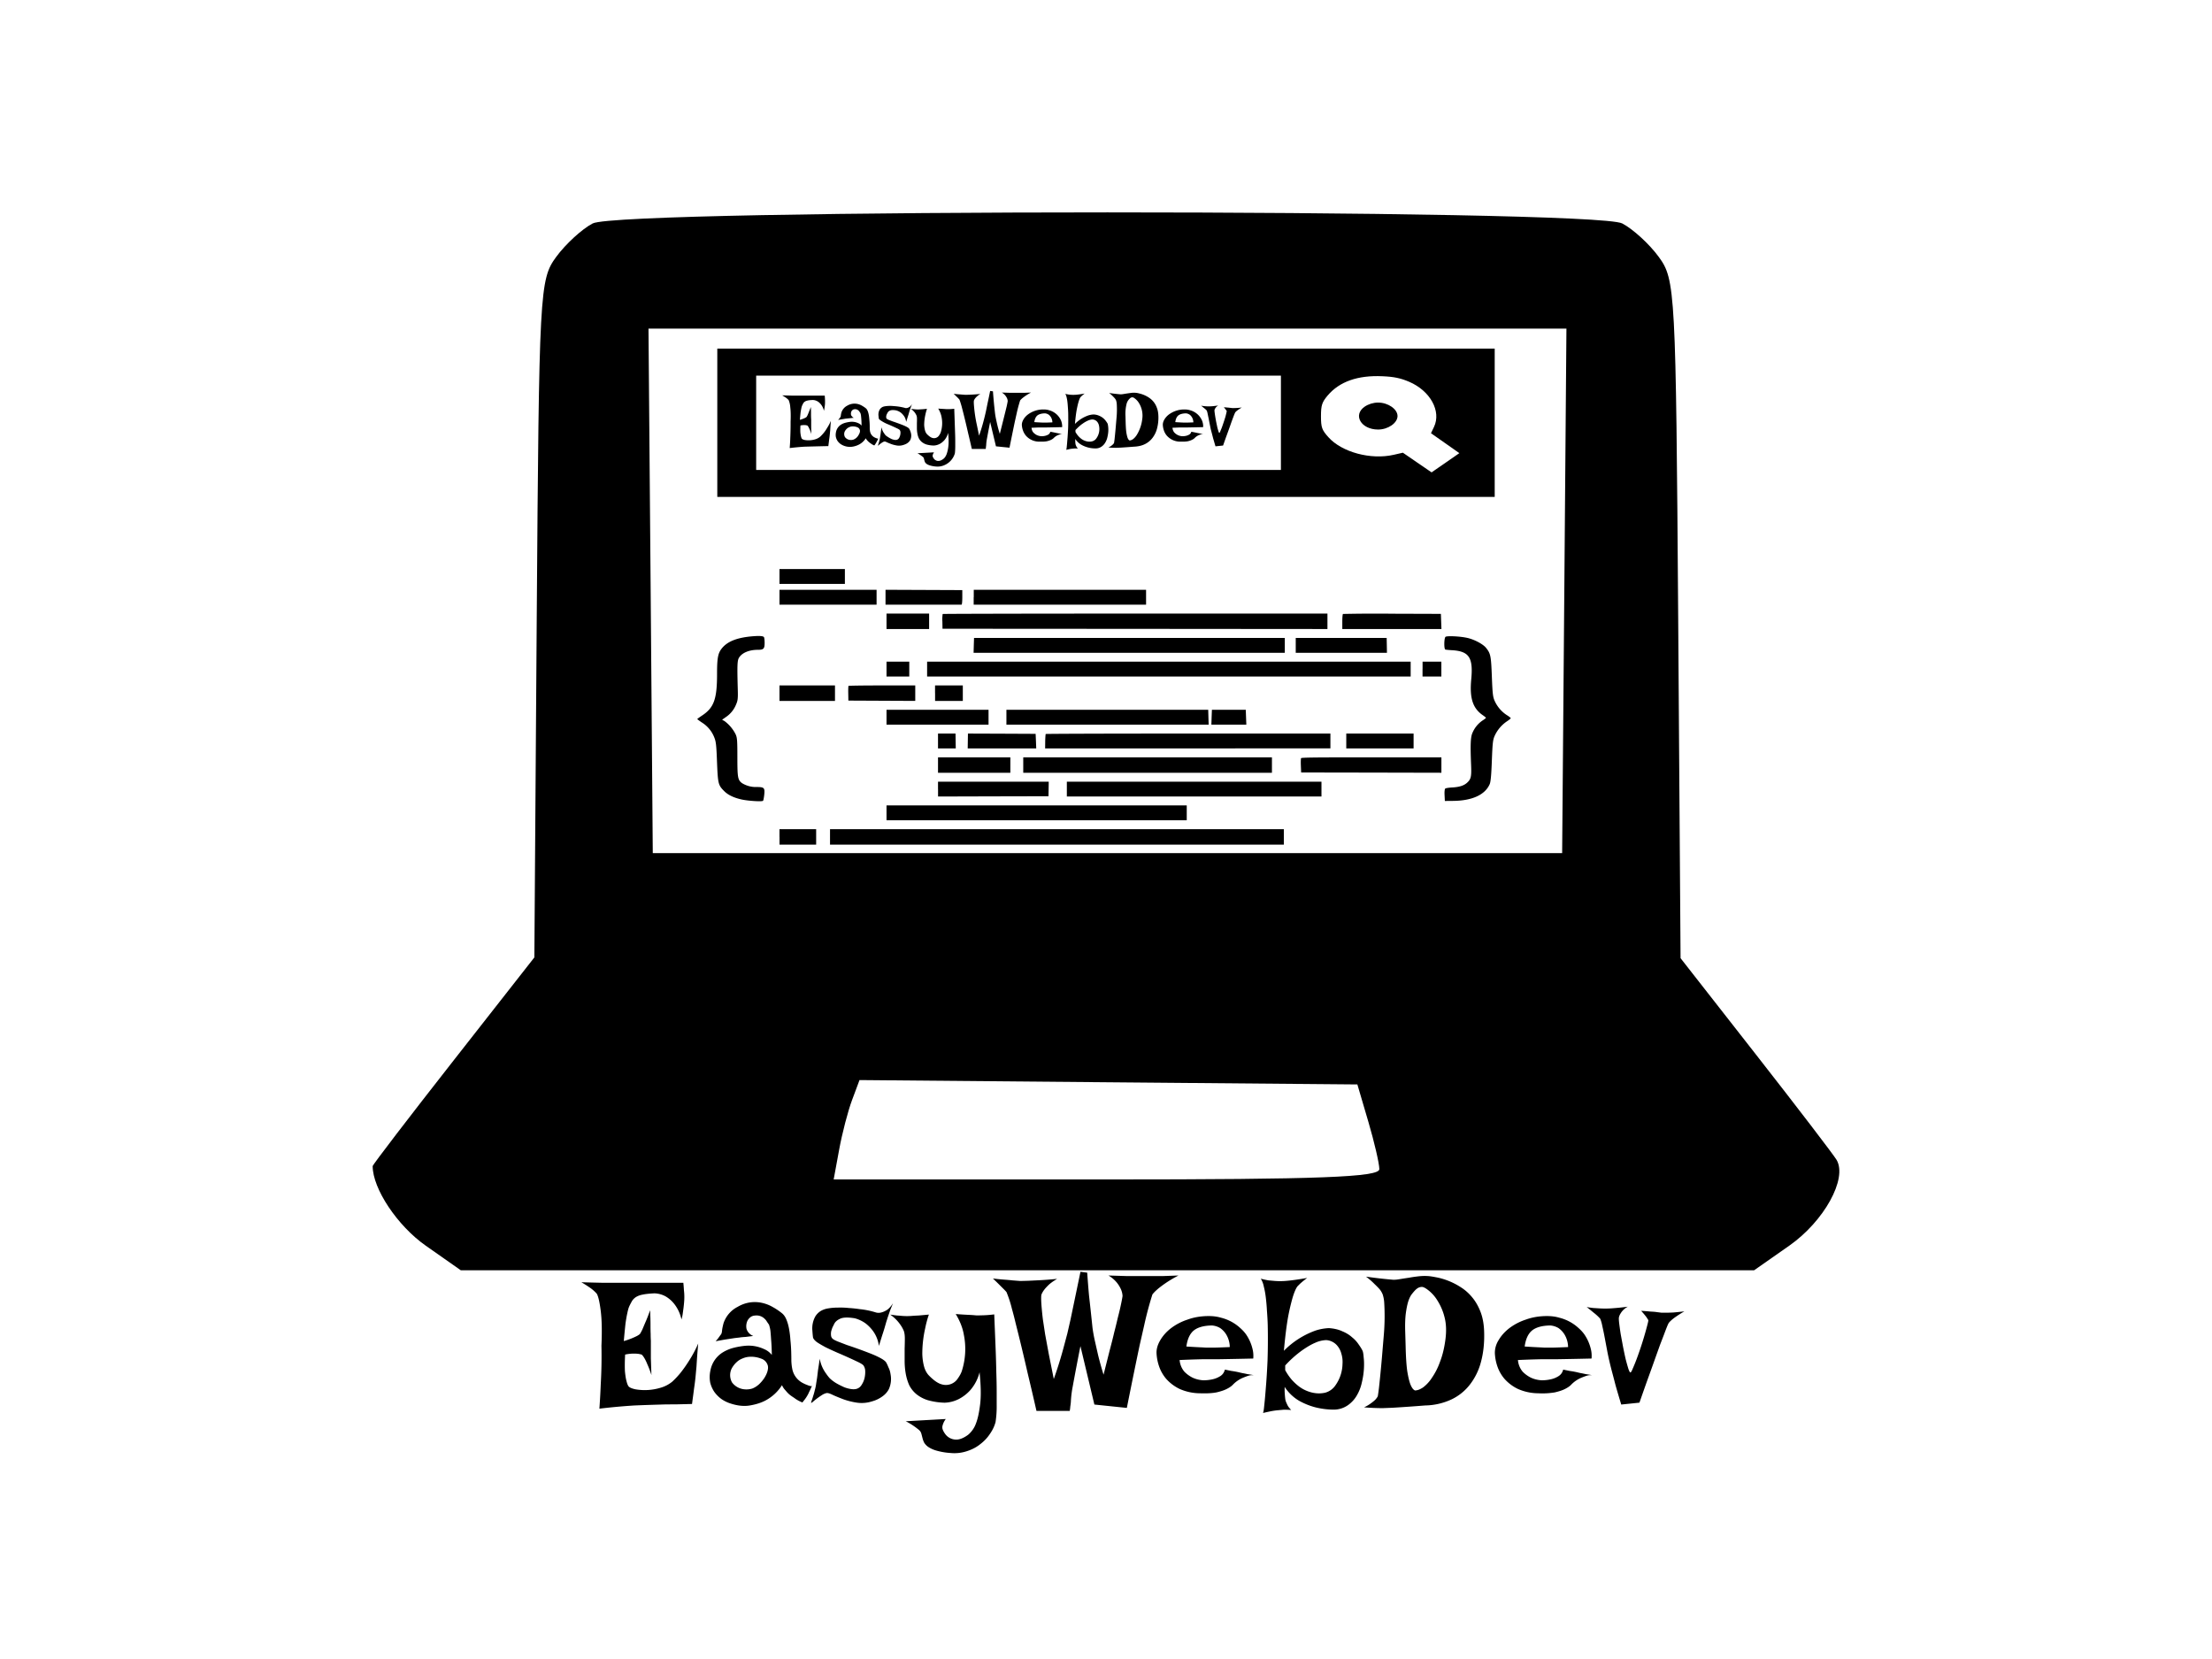 <svg width="552" height="414" fill="none" xmlns="http://www.w3.org/2000/svg">
  <path fill="#fff" d="M0 0h552v414H0z"/>
  <path d="m195.2 98.66 2.27.06h8.34a16.24 16.24 0 0 1 .07 2 11.18 11.18 0 0 1-.27 1.8 3.97 3.97 0 0 0-.74-1.6c-.3-.36-.6-.63-.92-.8-.36-.19-.75-.3-1.15-.3-.54.02-.95.06-1.25.13-.3.06-.54.16-.7.27-.18.12-.3.26-.4.41l-.25.5a3 3 0 0 0-.22.71c-.06.28-.13.65-.2 1.12a81.8 81.8 0 0 0-.17 1.81 7.21 7.21 0 0 0 1.37-.52c.14-.08.25-.15.31-.22.06-.08.13-.22.24-.43a83.6 83.6 0 0 0 .82-2.03c.02.6.04 1.1.04 1.5a19.02 19.02 0 0 0 .04 1.65v1.85c0 .46.03 1.04.05 1.74a9.7 9.7 0 0 0-.74-1.78 1.7 1.7 0 0 0-.27-.35l-.37-.08a4.27 4.27 0 0 0-1.35.08c-.04.72-.05 1.3-.02 1.74.04.43.1.76.16 1 .06.27.14.46.23.58.12.12.35.22.7.3a5.68 5.68 0 0 0 2.58-.16c.47-.13.89-.35 1.25-.65a8.95 8.95 0 0 0 1.74-2.17c.33-.5.65-1.09.96-1.8a77.62 77.62 0 0 0-.18 2.39l-.06.63a24 24 0 0 1-.2 1.68c-.04.41-.12.95-.2 1.6a690.3 690.3 0 0 0-5.98.15 63.6 63.6 0 0 0-3.66.34c.07-.9.12-1.72.14-2.5a77.7 77.7 0 0 0 .08-4.05c.06-1.5.04-2.7-.08-3.63a5.55 5.55 0 0 0-.4-1.78 3.94 3.94 0 0 0-.83-.7c-.2-.14-.47-.3-.78-.49Zm14.51 5.43c.07-.08.1-.22.12-.43.02-.22.08-.47.15-.74a2.94 2.94 0 0 1 1.47-1.7 3.54 3.54 0 0 1 2.56-.41 4 4 0 0 1 1.1.43c.34.2.66.4.95.64.2.16.35.39.47.69.12.28.2.6.27.97s.11.75.14 1.15a17.76 17.76 0 0 1 .1 2.17 5 5 0 0 0 .07.75 2.1 2.1 0 0 0 1.17 1.56 3.22 3.22 0 0 0 .63.25c.13.05.22.05.27 0a10.35 10.35 0 0 1-.8 1.49l-.2.25a3.33 3.33 0 0 1-.87-.49 4.66 4.66 0 0 1-.72-.58l-.3-.34a1.49 1.49 0 0 1-.23-.39 4.45 4.45 0 0 1-1.7 1.58 5.4 5.4 0 0 1-1.64.53 4.2 4.2 0 0 1-2.95-.66 3.46 3.46 0 0 1-.74-.74c-.2-.29-.34-.62-.43-.98-.08-.38-.07-.8.02-1.25a2.8 2.8 0 0 1 1.32-1.91c.33-.2.7-.35 1.1-.45.4-.1.82-.18 1.25-.22a3.8 3.8 0 0 1 1.91.35 2 2 0 0 1 .8.6 22.37 22.37 0 0 0-.15-2.59c-.05-.26-.1-.44-.14-.55l-.21-.3a1.17 1.17 0 0 0-.26-.32 1.2 1.2 0 0 0-.94-.33.91.91 0 0 0-.52.17c-.13.1-.24.23-.31.37a1.38 1.38 0 0 0-.1.84c.02.08.06.17.11.26l.22.25c.09.1.21.17.37.24a43.14 43.14 0 0 1-1.91.21c-.15.01-.32.04-.51.08l-.63.1-.86.15a24.19 24.19 0 0 0 .4-.48l.15-.22Zm2.93 2.32a2 2 0 0 0-.7.18c-.24.1-.44.23-.63.41-.18.17-.34.37-.47.6a1.57 1.57 0 0 0 .02 1.47 1.82 1.82 0 0 0 1.3.72c.27.03.53 0 .8-.08a2.46 2.46 0 0 0 1.26-1.09c.16-.25.27-.49.34-.72.06-.25.07-.45.01-.6-.1-.35-.33-.58-.7-.71a3 3 0 0 0-1.23-.18Zm14.96-5.56a41.16 41.16 0 0 0-.53 1.4l-.17.55-.18.63-.25.78-.33 1.07c-.1-.62-.3-1.12-.57-1.48a3.87 3.87 0 0 0-.84-.88c-.34-.24-.7-.4-1.1-.51-.7-.12-1.2-.1-1.52.04a1.2 1.2 0 0 0-.62.55l-.18.35a1.6 1.6 0 0 0-.16.84c.02.14.08.26.18.35.07.06.24.15.51.27l.98.37a48.31 48.31 0 0 1 2.48.9c.39.16.73.31 1.01.47.29.16.48.3.57.43a4.08 4.08 0 0 1 .47 1.23 2.59 2.59 0 0 1-.18 1.56c-.13.26-.34.5-.62.73-.28.22-.65.4-1.12.54a3.5 3.5 0 0 1-1.58.14c-.5-.08-.97-.2-1.4-.35-.42-.16-.79-.3-1.1-.45-.31-.16-.53-.22-.66-.2-.15.03-.3.1-.5.22a7.66 7.66 0 0 0-.93.7c-.11.1-.17.13-.17.1s.01-.1.06-.23l.15-.47a7.55 7.55 0 0 0 .31-1.3l.1-.62a124.45 124.45 0 0 1 .27-1.97 3.67 3.67 0 0 0 .65 1.52 5 5 0 0 0 .4.53 7.82 7.82 0 0 0 1.51.92c.28.1.54.17.78.2.25.02.46 0 .63-.09a.98.98 0 0 0 .43-.42 2.66 2.66 0 0 0 .33-1.39 1.05 1.05 0 0 0-.18-.57c-.07-.09-.25-.2-.54-.35a62.95 62.95 0 0 0-2.2-1 9.94 9.94 0 0 1-2.1-1.1c-.25-.17-.38-.33-.4-.48l-.07-.68a2.56 2.56 0 0 1 .31-1.5c.15-.24.36-.43.63-.6.18-.1.42-.17.72-.22a8.4 8.4 0 0 1 2.13-.04 14 14 0 0 1 2.78.44 1 1 0 0 0 .58.03c.18-.04.38-.13.59-.26.2-.13.42-.36.64-.7Zm-.3 1.17a28.33 28.33 0 0 0 1.24.14 6.38 6.38 0 0 0 1.03 0l.7-.04 1.06-.1a11.3 11.3 0 0 0-.4 1.46 11.82 11.82 0 0 0-.3 2.64c.03.44.09.87.2 1.27.1.4.27.71.5.96.5.5.93.81 1.31.92a1.48 1.48 0 0 0 1.72-.63c.18-.26.31-.5.39-.72a7.56 7.56 0 0 0 .22-3.81c-.12-.7-.4-1.42-.84-2.15a37.76 37.76 0 0 0 1.52.1l.54.04h.51a11.26 11.26 0 0 0 1.43-.1 1890.33 1890.33 0 0 1 .21 6.06c.03.75.04 1.4.04 1.97v1.38c-.01.9-.05 1.5-.11 1.78a4.63 4.63 0 0 1-2.97 3.03 4.2 4.2 0 0 1-1.72.2 6.86 6.86 0 0 1-1.47-.26c-.35-.1-.63-.23-.84-.37a1.5 1.5 0 0 1-.43-.45 2.19 2.19 0 0 1-.17-.49l-.12-.45a.75.75 0 0 0-.23-.37 13.52 13.52 0 0 0-.92-.66c-.16-.1-.31-.2-.47-.26l4.16-.23a1.92 1.92 0 0 0-.35.76.7.7 0 0 0 .02.3c.05.15.14.32.27.5.14.2.33.35.55.45.22.12.48.16.78.12.31-.04.66-.2 1.05-.49.33-.25.6-.64.82-1.2a8.5 8.5 0 0 0 .43-1.96c.1-.85.09-1.96-.06-3.34a4.5 4.5 0 0 1-.95 1.85c-.4.43-.8.74-1.21.94-.47.23-.96.36-1.47.37a7.14 7.14 0 0 1-1.74-.25 3.56 3.56 0 0 1-1.19-.63 2.96 2.96 0 0 1-.74-.92c-.17-.36-.3-.77-.37-1.2a7.65 7.65 0 0 1-.12-1.34v-1.27c.02-.39.02-.74.02-1.05 0-.33-.03-.59-.1-.78a3.6 3.6 0 0 0-.74-1.13c-.2-.21-.42-.4-.68-.59Zm10.7-3.75c.42.05.81.1 1.16.12l.88.07.77.06a26.12 26.12 0 0 0 2.09-.07 47.8 47.8 0 0 0 1.77-.14 4.24 4.24 0 0 0-1.33 1.11c-.14.18-.24.37-.3.55-.05.25-.03.73.03 1.44a34.83 34.83 0 0 0 .72 4.7l.53 2.6a40.93 40.93 0 0 0 1.08-3.47 55.37 55.37 0 0 0 .66-2.71l.4-1.97c.18-.81.39-1.8.63-3l.7.1a112.7 112.7 0 0 0 .55 5.73c.06.37.13.81.24 1.3.09.42.2.94.35 1.55.14.6.33 1.27.57 2.03a854.26 854.26 0 0 0 1.72-6.88c.14-.65.22-1.08.25-1.3a2.03 2.03 0 0 0-.18-.73 3.18 3.18 0 0 0-1.29-1.4l1.94.06h3.71l1.64-.06a12.68 12.68 0 0 0-2.2 1.44c-.24.21-.41.39-.52.53a36.66 36.66 0 0 0-.86 3.22l-.46 2.07a766.17 766.17 0 0 0-1.33 6.5l-3.38-.34-1.45-6.08a271.66 271.66 0 0 0-.82 4.28 10.53 10.53 0 0 0-.17 1.52l-.06.47c-.01.17-.03.33-.06.47h-3.46c-.34-1.48-.64-2.8-.92-3.93a205.18 205.18 0 0 0-1.63-6.7c-.27-.93-.45-1.51-.57-1.73l-.35-.38-.43-.42a28.6 28.6 0 0 0-.63-.61Zm21.87 10.59c.36 0 .7-.04 1.01-.12.26-.07.51-.17.75-.31.24-.16.4-.39.48-.69a47.04 47.04 0 0 1 1.14.22l.37.08.37.07.47.1.68.12c-.2-.03-.4 0-.6.06-.2.06-.39.13-.57.21a3.15 3.15 0 0 0-1 .69c-.14.15-.35.3-.62.44-.28.15-.64.27-1.1.38-.44.09-1.01.12-1.71.1a4.45 4.45 0 0 1-3.52-1.48c-.35-.43-.6-.88-.76-1.36a4.9 4.9 0 0 1-.26-1.35c0-.41.12-.85.38-1.3.25-.46.62-.88 1.09-1.25a6.43 6.43 0 0 1 3.97-1.29c.46 0 .9.05 1.28.17a4.56 4.56 0 0 1 3.03 2.52 3.97 3.97 0 0 1 .31 1.72 487.12 487.12 0 0 1-3.8.08h-1.55c-.23 0-.54 0-.92.02l-1.38.06c.06.52.22.92.48 1.2.28.28.56.49.86.63.34.16.71.25 1.12.28Zm-1.76-3.52a71.2 71.2 0 0 0 2.2.12h.5c.32 0 .93-.02 1.81-.06a2.6 2.6 0 0 0-.37-1.31c-.2-.3-.4-.52-.63-.66a1.97 1.97 0 0 0-.85-.28c-.85.02-1.48.2-1.9.53-.4.34-.66.9-.76 1.66Zm7.73-7.05a8.56 8.56 0 0 0 1.49.23 10.3 10.3 0 0 0 1.29-.02 23.7 23.7 0 0 0 2.05-.29 11.35 11.35 0 0 0-.73.59l-.29.29c-.17.23-.34.63-.5 1.2-.15.47-.3 1.15-.47 2.02-.16.88-.3 2.03-.43 3.48a8.72 8.72 0 0 1 3.3-2.11c.5-.16.97-.24 1.38-.25.54.03 1 .15 1.39.33a3.9 3.9 0 0 1 1.7 1.37c.18.24.32.46.41.66a6.85 6.85 0 0 1 .14 1.9c-.03.44-.1.9-.22 1.4-.1.48-.28.93-.53 1.35-.23.4-.54.74-.93 1.01a2.5 2.5 0 0 1-1.43.45 7.1 7.1 0 0 1-3.63-.92 4.53 4.53 0 0 1-1.5-1.44v.47l.01.37.04.37c.02.12.05.24.1.37l.18.4c.09.14.2.28.35.42a4.76 4.76 0 0 0-.86-.02l-.47.04a6.55 6.55 0 0 0-1 .16l-.6.13c.04-.11.07-.28.1-.5a47.94 47.94 0 0 0 .15-1.66l.08-.94c.05-.72.1-1.5.14-2.34.04-1.32.04-2.54.02-3.68a28.4 28.4 0 0 0-.08-1.46c-.03-.5-.07-.96-.12-1.39a8.26 8.26 0 0 0-.21-1.17 2.46 2.46 0 0 0-.32-.82Zm2.54 9.51a5.43 5.43 0 0 0 1.37 1.64 3.6 3.6 0 0 0 1.35.67c.48.13.95.14 1.42.03.47-.13.84-.39 1.1-.78a3.97 3.97 0 0 0 .6-3.28 2.12 2.12 0 0 0-.5-.92 1.65 1.65 0 0 0-1.08-.48c-.32 0-.7.09-1.13.27a7.4 7.4 0 0 0-1.35.78c-.52.35-1.11.88-1.78 1.58v.5Zm8.4-9.73a45.34 45.34 0 0 0 2.7.32c.2.02.46.01.76-.04a57.47 57.47 0 0 1 2.09-.31 5.11 5.11 0 0 1 1.99.15 7.3 7.3 0 0 1 2.4 1.04 4.98 4.98 0 0 1 1.97 2.52c.23.57.35 1.24.38 2a10.8 10.8 0 0 1-.32 3.13 6.56 6.56 0 0 1-1.15 2.4 5.3 5.3 0 0 1-1.93 1.57c-.78.38-1.7.58-2.74.62a168.12 168.12 0 0 1-3.38.24l-1.05.04a25.52 25.52 0 0 1-1.91-.08 3.9 3.9 0 0 0 1.17-.8c.12-.13.2-.25.25-.35l.12-.84a149.45 149.45 0 0 0 .39-4.16l.12-1.4a22.1 22.1 0 0 0 .04-3.39 3.8 3.8 0 0 0-.16-.8 2.19 2.19 0 0 0-.3-.5 7.06 7.06 0 0 0-.54-.57c-.22-.24-.52-.5-.9-.79Zm4.12 7.2c.03 1.15.09 2.04.18 2.67.1.6.21 1.06.33 1.37.14.33.3.53.47.6.25 0 .53-.1.84-.31.31-.22.62-.56.92-1a9.62 9.62 0 0 0 1.4-3.98 5.98 5.98 0 0 0-.82-4.05 4 4 0 0 0-.92-1.05c-.3-.25-.54-.37-.7-.37a.81.81 0 0 0-.49.15 2.78 2.78 0 0 0-.96 1.43 10.34 10.34 0 0 0-.29 3.1l.04 1.43Zm14.14 3.59c.37 0 .7-.04 1.02-.12.26-.07.5-.17.74-.31.25-.16.41-.39.49-.69a50.19 50.19 0 0 1 1.13.22l.37.08.37.07.47.1.69.12c-.2-.03-.4 0-.6.06-.2.06-.4.13-.58.21a3.15 3.15 0 0 0-1 .69c-.13.15-.34.3-.62.44a4.4 4.4 0 0 1-1.09.38c-.44.09-1.02.12-1.72.1a4.47 4.47 0 0 1-3.52-1.48 4 4 0 0 1-.76-1.36 4.86 4.86 0 0 1-.25-1.35c-.01-.41.11-.85.37-1.3a4.3 4.3 0 0 1 1.1-1.25 6.43 6.43 0 0 1 3.96-1.29c.47 0 .9.05 1.29.17a4.55 4.55 0 0 1 3.03 2.52c.1.23.19.5.25.8.06.3.08.6.06.92a487.12 487.12 0 0 1-3.81.08h-1.54c-.24 0-.54 0-.92.02l-1.39.06c.07.52.23.92.49 1.2a2.92 2.92 0 0 0 1.97.91Zm-1.75-3.52a71.97 71.97 0 0 0 2.2.12h.49c.33 0 .93-.02 1.82-.06a2.6 2.6 0 0 0-.37-1.31c-.2-.3-.4-.52-.63-.66a1.97 1.97 0 0 0-.86-.28c-.84.02-1.48.2-1.9.53-.4.34-.65.9-.75 1.66Zm6.44-4.1a10.92 10.92 0 0 0 3.3.08l.98-.12a1.9 1.9 0 0 0-.76.72c-.08.13-.13.25-.16.35-.03.1-.02.32.02.65a38.26 38.26 0 0 0 .41 2.48l.27 1.29c.1.39.2.71.28.97.09.26.16.39.21.38.05 0 .13-.14.24-.4l.39-.95a64.2 64.2 0 0 0 .86-2.58 22.17 22.17 0 0 0 .37-1.52 7.25 7.25 0 0 0-.74-.96 38.33 38.33 0 0 1 2.1.2h.51a17.27 17.27 0 0 0 1.88-.14 10.96 10.96 0 0 0-1.33.9c-.14.13-.25.24-.31.33-.1.17-.26.57-.5 1.2l-.38 1.02a223.7 223.7 0 0 1-1.23 3.44c-.28.76-.58 1.62-.92 2.6l-1.9.2-.6-2.06a109.38 109.38 0 0 0-.59-2.26 310.2 310.2 0 0 1-.5-2.54l-.28-1.33a3.9 3.9 0 0 0-.21-.74 4.92 4.92 0 0 0-.7-.64l-.71-.57Z" fill="#000"/>
  <path fill-rule="evenodd" clip-rule="evenodd" d="M147.9 55.76c-2.68 1.4-6.78 5.17-9.12 8.37-4.12 5.65-4.26 8.23-4.84 90.3l-.59 84.49-20.17 25.73C102.08 278.8 93 290.66 93 291c0 5.65 6.18 14.91 13.25 19.86L115 317h322.73l8.76-6.13c8.7-6.1 14.58-16.72 11.83-21.42-.76-1.28-9.83-13.14-20.16-26.34l-18.78-24-.59-84.59c-.58-82.17-.71-84.74-4.84-90.4-2.33-3.2-6.44-6.96-9.12-8.36-7.04-3.68-249.88-3.68-256.93 0Zm242.47 91.7-.54 65.44H162.9l-.53-65.44-.54-65.45H390.9l-.53 65.45ZM341.46 279.9c1.5 5.1 2.74 10.43 2.75 11.85.03 2.01-14.92 2.58-68.07 2.58h-68.1l1.37-7.44c.75-4.09 2.2-9.67 3.23-12.4l1.85-4.96 62.12.55 62.12.54 2.73 9.28Z" fill="#000"/>
  <path fill-rule="evenodd" clip-rule="evenodd" d="M194.52 143.85v1.86h16.32V142h-16.32v1.85Zm0 5.2v1.84h24.23v-3.7h-24.23v1.85Zm26.46-.01v1.85h18.98c.1 0 .18-.81.18-1.81v-1.82l-9.58-.04-9.58-.04v1.86Zm22 0v1.85H286v-3.7h-43v1.85Zm-21.75 6v1.93h10.63v-3.85h-10.63v1.92Zm14.01-1.81a9.1 9.1 0 0 0-.07 1.89l.03 1.78 48.03.03 48.03.04v-3.85H283.3c-26.37 0-48 .05-48.06.1Zm99.9-.02c-.1.06-.17.93-.17 1.93v1.83h24.74l-.07-1.89-.07-1.89-12.14-.04a386 386 0 0 0-12.3.06Zm-147.05 5.55c-4.09.3-6.63 1.29-8.05 3.16-.88 1.16-1.1 2.37-1.1 6.24 0 6.31-.77 8.44-3.74 10.4-.66.44-1.2.84-1.2.88 0 .05.53.44 1.17.87a7.66 7.66 0 0 1 3.06 3.67c.44 1.06.54 1.9.7 6.2.22 5.43.3 5.75 1.8 7.25.96.96 2.38 1.64 4.3 2.07 1.63.37 5.13.59 5.38.34.1-.1.23-.8.31-1.56.17-1.69-.03-1.88-1.91-1.88a6.6 6.6 0 0 1-3.66-.98c-1.03-.79-1.14-1.37-1.14-6.43 0-4.23-.05-4.94-.45-5.78a9.34 9.34 0 0 0-2.76-3.27l-.6-.33.96-.68a6.82 6.82 0 0 0 2.52-3.11c.43-.98.5-1.5.43-3.8-.17-6.2-.12-7.23.34-7.94.77-1.2 2.53-1.92 4.65-1.92 1.46 0 1.71-.26 1.71-1.75 0-.71-.09-1.36-.19-1.45-.27-.25-1.03-.3-2.53-.2Zm172.65.15c-.38.24-.43 3.04-.06 3.18.14.05.84.12 1.55.16 4.37.23 5.43 1.8 4.92 7.25-.45 4.73.38 7.28 2.93 9.01.4.28.74.56.74.62 0 .06-.4.38-.9.7a7 7 0 0 0-2.48 3.08c-.46 1.04-.54 2.88-.33 8 .12 2.93-.02 3.54-1.05 4.46-.78.69-1.91 1.04-3.65 1.14-.81.04-1.6.16-1.74.27-.15.1-.23.78-.18 1.64l.07 1.46 2.1-.02c4.74-.05 7.95-1.53 9.1-4.2.24-.57.4-2.32.53-5.86.17-4.4.26-5.18.7-6.17a8.75 8.75 0 0 1 3.03-3.6c.54-.35.98-.71.98-.8 0-.1-.43-.44-.95-.76a8.28 8.28 0 0 1-3.04-3.52c-.46-1.01-.55-1.77-.72-6.12-.2-5.2-.31-5.75-1.47-7.18-.74-.92-2.9-2.07-4.64-2.46-1.74-.4-4.99-.56-5.44-.28Zm-117.73 2.14-.05 1.85h77.66v-3.71h-77.55l-.06 1.86Zm80.34 0v1.85h22.76l-.03-1.85-.04-1.86h-22.69v1.86Zm-102.12 5.93v1.85h5.68v-3.71h-5.68v1.86Zm10.13 0v1.85h120.67v-3.71H231.36v1.86Zm123.63 0v1.85h4.7v-3.71H355v1.86Zm-160.47 6v1.93h13.85v-3.86h-13.85v1.93Zm17.23-1.82c-.06.06-.09.91-.07 1.9l.03 1.77 8.34.04 8.35.04v-3.86h-8.27c-4.55 0-8.32.05-8.38.11Zm21.6 1.82v1.93h6.92v-3.86h-6.93v1.93Zm-12.12 6v1.86h25.46v-3.71h-25.46v1.85Zm29.92 0v1.86h50.47l-.06-1.86-.05-1.85h-50.36v1.85Zm51.21 0-.06 1.86h8.72l-.07-1.86-.07-1.85h-8.45l-.07 1.85Zm-68.28 5.93v1.85h4.43l-.03-1.85-.03-1.85h-4.37v1.85Zm7.44 0-.03 1.85h17.1l-.07-1.81-.08-1.82-8.45-.04-8.44-.03-.03 1.85Zm19.44-1.74c-.05.06-.11.9-.13 1.85l-.02 1.74H332v-3.7h-35.47c-19.5 0-35.51.05-35.57.11Zm75 1.74v1.85h16.8v-3.7h-16.8v1.85Zm-101.88 6v1.93h18.05V189h-18.05v1.92Zm21.27 0v1.93h62.06V189h-62.06v1.92Zm69.34-1.73c-.07.1-.1.96-.06 1.9l.07 1.69 17.5.03 17.5.04V189h-17.45c-14.15 0-17.46.03-17.56.2Zm-90.6 7.74v1.85l13.78-.04 13.78-.03.03-1.82.03-1.81h-27.63v1.85Zm32.14 0v1.85h63.54v-3.7h-63.54v1.85Zm-45 5.93v1.85h74.92v-3.71h-74.92v1.86Zm-26.7 6v1.93h9.14v-3.86h-9.15v1.93Zm12.6 0v1.93h113.25v-3.86H207.13v1.93Z" fill="#000"/>
  <path d="M145.08 319.98c2.19.07 4 .11 5.44.14h20.01c.06.63.11 1.24.14 1.83a13.9 13.9 0 0 1 .05 2.96c-.03.43-.08.9-.14 1.4l-.19 1.4c-.06.5-.17 1.02-.33 1.56a9.57 9.57 0 0 0-1.78-3.85 7.65 7.65 0 0 0-2.2-1.92 6.2 6.2 0 0 0-2.77-.75c-1.28.06-2.28.17-3 .33a4.7 4.7 0 0 0-1.69.65c-.4.29-.71.61-.93.99-.19.34-.4.73-.61 1.17-.19.38-.36.95-.52 1.74-.15.65-.31 1.54-.47 2.67a195.1 195.1 0 0 0-.42 4.36 17.86 17.86 0 0 0 3.28-1.27c.35-.19.6-.36.75-.51.13-.2.32-.54.57-1.04l.75-1.78c.34-.75.75-1.78 1.21-3.1.07 1.45.1 2.65.1 3.62 0 .94.01 1.7.04 2.3 0 .68.02 1.23.05 1.64v4.45l.14 4.17a23.02 23.02 0 0 0-1.03-2.72 10.3 10.3 0 0 0-.75-1.55c-.25-.4-.47-.68-.66-.84a8.5 8.5 0 0 0-.89-.19 10.22 10.22 0 0 0-3.23.19c-.1 1.72-.1 3.11-.05 4.17.1 1.03.22 1.83.38 2.4.15.65.34 1.12.56 1.4.28.28.84.52 1.69.7a13.62 13.62 0 0 0 6.19-.37 8.06 8.06 0 0 0 3-1.55 21.6 21.6 0 0 0 2.1-2.25 32.9 32.9 0 0 0 2.07-2.95 30.24 30.24 0 0 0 2.3-4.31 167.96 167.96 0 0 0-.43 5.71l-.14 1.5a56.96 56.96 0 0 1-.47 4.03c-.12 1-.3 2.29-.51 3.85l-4.17.1c-1.32 0-2.47 0-3.47.04a561.55 561.55 0 0 0-6.7.23 155.18 155.18 0 0 0-8.77.8c.15-2.12.26-4.12.33-6a122.54 122.54 0 0 0 .18-9.71c.16-3.59.1-6.5-.18-8.71-.28-2.22-.61-3.64-.99-4.27a9.38 9.38 0 0 0-1.97-1.68c-.5-.35-1.12-.74-1.87-1.18Zm34.83 13.04c.15-.2.25-.54.28-1.04.06-.53.19-1.12.37-1.78a7.1 7.1 0 0 1 3.52-4.08 8.5 8.5 0 0 1 3.19-1.12 8.43 8.43 0 0 1 2.95.14c.94.22 1.81.56 2.62 1.03.85.47 1.61.99 2.3 1.55.47.37.84.92 1.13 1.64.28.69.5 1.47.65 2.34.16.88.27 1.8.33 2.77.1.94.16 1.86.19 2.76.03.88.04 1.7.04 2.44.04.72.1 1.31.2 1.78a5.03 5.03 0 0 0 2.8 3.75c.38.2.7.33.99.43.19.09.36.15.51.18.32.13.54.13.66 0l-.51 1.13c-.16.31-.29.58-.38.8a9.19 9.19 0 0 1-1.03 1.63 10 10 0 0 0-.47.61 8.03 8.03 0 0 1-2.1-1.17 14.1 14.1 0 0 1-.95-.65 5.9 5.9 0 0 1-.8-.75l-.7-.8c-.22-.28-.4-.6-.56-.94a10.95 10.95 0 0 1-4.08 3.8c-1.12.6-2.44 1.01-3.94 1.26-1.46.25-3.09.08-4.87-.51a8.5 8.5 0 0 1-2.2-1.08 8 8 0 0 1-1.78-1.78 7.23 7.23 0 0 1-1.04-2.34 7.5 7.5 0 0 1 .05-3 6.76 6.76 0 0 1 3.19-4.6 9.84 9.84 0 0 1 2.62-1.08 18.8 18.8 0 0 1 3-.51 9.1 9.1 0 0 1 4.6.84c.75.31 1.39.8 1.92 1.45-.03-1.65-.1-2.96-.19-3.93-.06-1-.12-1.77-.19-2.3a9.63 9.63 0 0 0-.32-1.31l-.52-.75a2.82 2.82 0 0 0-.6-.75 2.86 2.86 0 0 0-2.26-.8c-.53.03-.95.17-1.26.42a2.7 2.7 0 0 0-.75.9 3.32 3.32 0 0 0-.23 2.01 2.6 2.6 0 0 0 .79 1.22c.22.22.51.4.89.56l-1.92.24c-.57.03-1.05.07-1.46.14l-1.22.14a288.42 288.42 0 0 0-2.72.42l-2.06.37.52-.6.42-.57c.13-.19.25-.36.38-.51Zm7.03 5.57c-.56.04-1.13.18-1.69.43a4.3 4.3 0 0 0-1.5.98c-.44.4-.81.9-1.13 1.45a3.75 3.75 0 0 0 .05 3.52 4.33 4.33 0 0 0 3.1 1.73c.65.07 1.3 0 1.92-.18.6-.22 1.15-.57 1.69-1.04.53-.5.98-1.03 1.35-1.59.38-.6.65-1.17.8-1.73.16-.6.17-1.08.05-1.46a2.53 2.53 0 0 0-1.69-1.68 6.9 6.9 0 0 0-2.95-.43Zm35.9-13.36-.75 1.88a77.9 77.9 0 0 1-.51 1.5l-.42 1.31-.43 1.5c-.15.5-.35 1.13-.6 1.88a354 354 0 0 1-.8 2.57 8.11 8.11 0 0 0-1.36-3.56 9.38 9.38 0 0 0-2.02-2.1 8.37 8.37 0 0 0-2.62-1.23c-1.69-.28-2.9-.25-3.66.1-.75.34-1.25.78-1.5 1.31l-.42.84c-.13.32-.23.64-.33.99a3.8 3.8 0 0 0-.04 1.03c.03.34.17.63.42.84.15.16.56.38 1.22.66l2.34.9a113.07 113.07 0 0 1 5.95 2.15c.94.37 1.75.75 2.44 1.12.69.38 1.14.72 1.36 1.03.19.32.39.74.6 1.27.26.5.43 1.06.52 1.69a6.19 6.19 0 0 1-.42 3.75 5.1 5.1 0 0 1-1.5 1.73 7.9 7.9 0 0 1-2.67 1.31 8.4 8.4 0 0 1-3.8.33 17.8 17.8 0 0 1-3.37-.84c-1-.38-1.88-.74-2.63-1.08-.75-.38-1.28-.53-1.59-.47a3.4 3.4 0 0 0-1.17.52 18.75 18.75 0 0 0-2.25 1.68c-.28.22-.42.3-.42.24s.04-.25.14-.56c.12-.32.25-.7.37-1.13.16-.47.3-.97.42-1.5.16-.56.27-1.1.33-1.6l.24-1.5.23-1.92c.13-.78.27-1.71.42-2.8a8.88 8.88 0 0 0 1.55 3.65c.34.5.67.92.98 1.26.47.44 1.02.85 1.64 1.22.66.38 1.32.7 1.97.99.66.25 1.28.4 1.88.47.6.06 1.1 0 1.5-.2.4-.18.75-.52 1.03-1.02.31-.5.53-1.05.66-1.64.12-.6.17-1.16.14-1.7a2.5 2.5 0 0 0-.43-1.35c-.18-.22-.62-.5-1.3-.84a137.07 137.07 0 0 0-5.3-2.39c-1-.44-1.96-.88-2.86-1.32-.88-.47-1.61-.9-2.2-1.3-.57-.45-.88-.84-.94-1.18-.07-.5-.11-1.05-.15-1.64a6.12 6.12 0 0 1 .75-3.6 4.1 4.1 0 0 1 1.5-1.42 5.39 5.39 0 0 1 1.74-.56 14 14 0 0 1 2.39-.19c.87-.03 1.78 0 2.72.1a30 30 0 0 1 2.67.28 20.44 20.44 0 0 1 3.98.8c.44.15.91.17 1.41.04.44-.1.9-.3 1.4-.6.5-.32 1.02-.88 1.55-1.7Zm-.7 2.82c.63.1 1.19.17 1.69.23.47.03.89.06 1.26.1a15.42 15.42 0 0 0 2.49 0c.44-.04 1-.07 1.69-.1l2.53-.23a26.33 26.33 0 0 0-.94 3.51 28.89 28.89 0 0 0-.7 6.33c.03 1.06.17 2.08.42 3.05.25.94.65 1.7 1.22 2.3 1.18 1.21 2.23 1.95 3.14 2.2a3.56 3.56 0 0 0 4.12-1.5c.44-.63.75-1.2.94-1.74a18.01 18.01 0 0 0 .52-9.14c-.29-1.69-.96-3.4-2.02-5.15a85.46 85.46 0 0 0 3.66.23c.5.03.93.06 1.3.1.35.03.76.03 1.23 0a26.9 26.9 0 0 0 3.42-.24l.33 8.2c.1 2.38.15 4.49.19 6.33.06 1.81.09 3.4.09 4.74v3.32a25.76 25.76 0 0 1-.28 4.27c-.25.97-.7 1.94-1.36 2.9-.63.97-1.42 1.83-2.4 2.58-.96.79-2.09 1.38-3.37 1.79a9.9 9.9 0 0 1-4.12.46 16.39 16.39 0 0 1-3.52-.6 7.18 7.18 0 0 1-2.01-.9 3.7 3.7 0 0 1-1.03-1.07 5.3 5.3 0 0 1-.43-1.18c-.1-.37-.18-.73-.28-1.07a1.8 1.8 0 0 0-.56-.9 17.43 17.43 0 0 0-3.33-2.2l9.99-.56a4.61 4.61 0 0 0-.85 1.83c-.03.28-.01.51.05.7.12.38.34.78.66 1.22a3.39 3.39 0 0 0 3.18 1.36c.75-.1 1.6-.49 2.53-1.17a6.6 6.6 0 0 0 1.97-2.86c.44-1.13.78-2.7 1.03-4.74.25-2.03.2-4.7-.14-8.01a10.83 10.83 0 0 1-2.3 4.45 10.15 10.15 0 0 1-2.9 2.25c-1.13.56-2.3.86-3.52.9a17.06 17.06 0 0 1-4.17-.62 8.52 8.52 0 0 1-2.86-1.5 7.1 7.1 0 0 1-1.78-2.2c-.4-.88-.7-1.85-.89-2.9a18.34 18.34 0 0 1-.28-3.2v-3.04c.03-.94.05-1.78.05-2.53 0-.78-.08-1.4-.24-1.88a7.6 7.6 0 0 0-.75-1.4 9.89 9.89 0 0 0-2.67-2.72Zm25.64-9c1.03.12 1.97.22 2.81.28.82.06 1.52.12 2.11.19l1.83.14c.56 0 1.28-.02 2.16-.05l2.86-.14c1.15-.06 2.57-.17 4.26-.33-.81.47-1.48.94-2.01 1.4-.5.48-.9.9-1.18 1.27-.34.44-.59.88-.75 1.31-.09.6-.06 1.75.1 3.47.06.72.15 1.61.28 2.68l.56 3.7.9 4.87 1.26 6.29a101.48 101.48 0 0 0 2.58-8.35l.8-3 .8-3.51a10682.96 10682.96 0 0 0 2.48-11.9l1.68.22c.16 2.22.31 4.18.47 5.86a725.78 725.78 0 0 1 .85 7.88c.12.9.3 1.95.56 3.14l.84 3.7a85 85 0 0 0 1.36 4.88l1.5-5.96c.47-1.75.86-3.3 1.17-4.64.35-1.34.63-2.5.85-3.47.25-.96.45-1.78.6-2.43.35-1.57.55-2.61.62-3.14a4.86 4.86 0 0 0-.43-1.74 7.72 7.72 0 0 0-1.03-1.64 7.92 7.92 0 0 0-2.06-1.73l4.64.14h8.91l3.93-.14a30.24 30.24 0 0 0-3.32 1.97c-.85.59-1.5 1.09-1.97 1.5-.57.5-.97.92-1.22 1.26a87.99 87.99 0 0 0-2.06 7.74l-1.13 4.96a1541.04 1541.04 0 0 0-3.19 15.61l-8.1-.84-3.48-14.58a647.25 647.25 0 0 0-1.96 10.27 25.32 25.32 0 0 0-.43 3.65c-.03.35-.07.72-.14 1.13a9 9 0 0 1-.14 1.12h-8.3a771.9 771.9 0 0 0-2.2-9.42 526.67 526.67 0 0 0-3-12.47 80.76 80.76 0 0 0-.93-3.6 28.35 28.35 0 0 0-1.36-4.18c-.22-.25-.5-.55-.85-.89l-1.03-1.03a77.4 77.4 0 0 0-1.5-1.45Zm52.5 25.4c.88 0 1.69-.1 2.44-.28.62-.15 1.22-.4 1.78-.75.6-.37.98-.92 1.17-1.64l1.6.33a21.08 21.08 0 0 1 2.01.37c.25.07.55.13.9.2.3.05.68.13 1.12.23.47.06 1.01.15 1.64.28a3.35 3.35 0 0 0-1.46.14c-.46.15-.92.33-1.36.51a7.68 7.68 0 0 0-2.39 1.64c-.34.38-.84.74-1.5 1.08-.65.35-1.53.64-2.62.9-1.06.21-2.44.29-4.13.23a12.75 12.75 0 0 1-5.1-1.08 10.65 10.65 0 0 1-3.33-2.49 9.57 9.57 0 0 1-1.83-3.23 11.76 11.76 0 0 1-.61-3.23c-.03-1 .26-2.05.89-3.14.63-1.1 1.5-2.1 2.63-3a13.96 13.96 0 0 1 4.17-2.2c1.62-.6 3.4-.9 5.34-.9 1.13 0 2.16.14 3.1.42a10.96 10.96 0 0 1 4.73 2.54c.6.53 1.1 1.07 1.5 1.64a10.9 10.9 0 0 1 1.64 3.8c.16.71.2 1.45.14 2.2a1215.05 1215.05 0 0 1-9.14.18h-3.71a248.75 248.75 0 0 0-5.53.19 5.16 5.16 0 0 0 1.18 2.9 7.55 7.55 0 0 0 2.06 1.5c.81.38 1.7.6 2.67.66Zm-4.22-8.43a176.07 176.07 0 0 0 4.17.23c.47.03.85.05 1.13.05h1.17c.78 0 2.24-.05 4.36-.14a6.25 6.25 0 0 0-.89-3.14 5.31 5.31 0 0 0-1.5-1.6 4.7 4.7 0 0 0-2.06-.65c-2.03.03-3.55.45-4.55 1.26-.97.81-1.58 2.14-1.83 3.99Zm18.56-16.93c.72.2 1.38.33 1.97.43l1.6.14a17.68 17.68 0 0 0 3.1-.05c1.15-.1 2.79-.33 4.91-.7a26.3 26.3 0 0 0-1.73 1.4l-.7.7c-.41.57-.82 1.52-1.22 2.87a54.4 54.4 0 0 0-1.13 4.87c-.37 2.1-.72 4.88-1.03 8.34a20.97 20.97 0 0 1 7.92-5.06 12.5 12.5 0 0 1 3.33-.6c1.28.09 2.4.35 3.33.79.97.4 1.78.9 2.44 1.5a7.85 7.85 0 0 1 1.64 1.78c.43.6.76 1.13.98 1.6.13.3.22.88.28 1.73.1.81.11 1.75.05 2.81a19.69 19.69 0 0 1-.52 3.38 10.73 10.73 0 0 1-1.26 3.23 7.61 7.61 0 0 1-2.25 2.44 6.19 6.19 0 0 1-3.42 1.08c-1.6 0-3.14-.2-4.64-.57a17.05 17.05 0 0 1-4.08-1.64 10.87 10.87 0 0 1-3.61-3.47v1.13a26.97 26.97 0 0 0 .14 1.78c.03.28.1.58.23.9.1.24.24.55.43.93.21.34.5.69.84 1.03-.35-.03-.69-.05-1.03-.05a5.74 5.74 0 0 0-1.03 0l-1.13.1a17.23 17.23 0 0 0-2.39.37c-.47.1-.95.2-1.45.33.1-.28.17-.69.23-1.22a117.68 117.68 0 0 0 .38-3.98l.18-2.25c.13-1.72.24-3.6.33-5.63.1-3.15.11-6.1.05-8.81-.03-1.16-.1-2.33-.19-3.52a49.6 49.6 0 0 0-.28-3.32c-.12-1.07-.3-2-.51-2.82a5.86 5.86 0 0 0-.75-1.97Zm6.1 22.83a14 14 0 0 0 1.6 2.35 13.2 13.2 0 0 0 1.68 1.59 8.76 8.76 0 0 0 3.23 1.6c1.16.3 2.3.34 3.43.09a4.5 4.5 0 0 0 2.62-1.88 9.51 9.51 0 0 0 1.74-5.34 6.88 6.88 0 0 0-.29-2.53 4.95 4.95 0 0 0-1.21-2.2 3.92 3.92 0 0 0-2.58-1.18 7.1 7.1 0 0 0-2.72.66c-.9.37-1.99 1-3.24 1.87a26.89 26.89 0 0 0-4.26 3.8v1.17Zm20.15-23.34a111.14 111.14 0 0 0 6.47.75c.5.06 1.11.03 1.83-.1.75-.12 1.55-.25 2.4-.37.84-.16 1.71-.28 2.62-.38.9-.09 1.78-.09 2.62 0 .56.07 1.28.2 2.16.38a17.45 17.45 0 0 1 5.76 2.49c1 .65 1.91 1.48 2.72 2.48.82 1 1.49 2.19 2.02 3.56.53 1.38.83 2.99.89 4.83.1 2.75-.16 5.25-.75 7.5a15.7 15.7 0 0 1-2.77 5.76 12.7 12.7 0 0 1-4.64 3.75 16.2 16.2 0 0 1-6.56 1.5 391.03 391.03 0 0 1-8.1.57l-2.54.1a61.56 61.56 0 0 1-4.6-.2 9.4 9.4 0 0 0 1.74-1.03c.47-.34.83-.64 1.08-.89.28-.31.48-.6.6-.84.07-.35.16-1.02.29-2.02a340.19 340.19 0 0 0 .94-9.98l.28-3.33a55.65 55.65 0 0 0 .09-8.16 8.28 8.28 0 0 0-.37-1.92 5.16 5.16 0 0 0-.7-1.22c-.32-.37-.76-.83-1.32-1.36a17.88 17.88 0 0 0-2.15-1.87Zm9.9 17.25c.06 2.78.2 4.92.42 6.42.25 1.47.51 2.56.8 3.28.34.81.71 1.3 1.12 1.45.6 0 1.26-.25 2.01-.75a9.2 9.2 0 0 0 2.2-2.39 16.96 16.96 0 0 0 2.02-3.98c.63-1.6 1.08-3.45 1.36-5.58.28-2.12.2-4-.23-5.62a14.07 14.07 0 0 0-1.74-4.08 9.53 9.53 0 0 0-2.2-2.53c-.75-.6-1.31-.9-1.69-.9-.43 0-.82.13-1.17.38-.34.22-.83.74-1.45 1.55-.31.44-.6 1.06-.85 1.87-.21.72-.4 1.68-.56 2.86-.15 1.19-.2 2.72-.14 4.6l.1 3.42Zm33.93 8.62c.88 0 1.7-.1 2.44-.28.63-.15 1.22-.4 1.78-.75.6-.37.99-.92 1.17-1.64l1.6.33a20.86 20.86 0 0 1 2.01.37c.25.07.55.13.9.2.3.05.68.13 1.12.23.47.06 1.01.15 1.64.28a3.34 3.34 0 0 0-1.45.14c-.47.15-.93.33-1.36.51a7.68 7.68 0 0 0-2.4 1.64c-.34.38-.84.74-1.5 1.08-.65.35-1.52.64-2.62.9a18.5 18.5 0 0 1-4.12.23 12.75 12.75 0 0 1-5.11-1.08 10.64 10.64 0 0 1-3.33-2.49 9.57 9.57 0 0 1-1.83-3.23 11.72 11.72 0 0 1-.6-3.23 5.9 5.9 0 0 1 .88-3.14c.63-1.1 1.5-2.1 2.63-3a13.96 13.96 0 0 1 4.17-2.2c1.62-.6 3.4-.9 5.34-.9 1.13 0 2.16.14 3.1.42a10.96 10.96 0 0 1 4.73 2.54c.6.53 1.1 1.07 1.5 1.64a10.9 10.9 0 0 1 1.64 3.8c.16.71.2 1.45.14 2.2a1215.05 1215.05 0 0 1-9.14.18h-3.7a248.05 248.05 0 0 0-5.53.19 5.16 5.16 0 0 0 1.17 2.9 7.53 7.53 0 0 0 2.06 1.5c.81.38 1.7.6 2.67.66Zm-4.22-8.43a175.23 175.23 0 0 0 4.18.23c.46.03.84.05 1.12.05h1.17c.78 0 2.24-.05 4.36-.14a6.24 6.24 0 0 0-.89-3.14 5.31 5.31 0 0 0-1.5-1.6 4.71 4.71 0 0 0-2.06-.65c-2.03.03-3.55.45-4.55 1.26-.97.81-1.58 2.14-1.83 3.99Zm15.47-9.85c.53.1 1.08.17 1.64.24l1.46.09a23.5 23.5 0 0 0 3.04 0 61.68 61.68 0 0 0 4.13-.42 4.57 4.57 0 0 0-1.83 1.73 3 3 0 0 0-.37.85c-.07.25-.05.76.04 1.54.1.78.22 1.7.38 2.72l.6 3.24c.23 1.12.44 2.15.66 3.09a67 67 0 0 0 .66 2.34c.22.63.39.93.51.9.13 0 .32-.32.57-.94.28-.63.6-1.4.94-2.3a85.75 85.75 0 0 0 2.72-8.63c.18-.68.26-1.09.23-1.21-.1-.13-.2-.3-.33-.52-.22-.34-.7-.94-1.45-1.78.9.06 1.68.12 2.34.19.66.03 1.19.07 1.6.14l1.12.14a42.23 42.23 0 0 0 2.95-.05 91.5 91.5 0 0 0 2.77-.28c-.81.47-1.49.9-2.02 1.27-.5.34-.89.64-1.17.89-.34.3-.6.57-.75.8-.22.4-.6 1.37-1.17 2.9l-.94 2.44-1.26 3.51c-.47 1.35-1.04 2.92-1.7 4.74-.65 1.8-1.38 3.89-2.2 6.23l-4.54.47c-.6-1.97-1.08-3.6-1.45-4.92a273.9 273.9 0 0 0-.85-3.24 82.34 82.34 0 0 1-1.12-4.78l-.66-3.51a71.25 71.25 0 0 0-.66-3.2 8.84 8.84 0 0 0-.51-1.77 11.96 11.96 0 0 0-1.69-1.55c-.44-.37-1-.83-1.69-1.36Z" fill="#000"/>
  <path fill-rule="evenodd" clip-rule="evenodd" d="M179 105.5V124h194V87H179v18.5Zm140.65 0v11.77H188.7V93.73h130.95v11.77Zm32-10.23c5.27 2.26 8.07 7.34 6.2 11.27l-.75 1.57 3.54 2.48 3.54 2.49-3.46 2.4-3.47 2.4-3.58-2.45-3.58-2.46-2.27.52c-5.73 1.32-12.98-.64-16.33-4.4-1.62-1.81-1.84-2.43-1.84-5.24 0-2.72.25-3.47 1.67-5.16 2.95-3.47 7.52-5.08 13.67-4.8 2.87.12 4.53.47 6.66 1.38Zm-11.11 6.22c-3 2.08-.88 5.7 3.36 5.7 2.5 0 4.85-1.64 4.85-3.37 0-1.73-2.36-3.36-4.85-3.36-1.18 0-2.42.38-3.36 1.03Z" fill="#000"/>
</svg>

